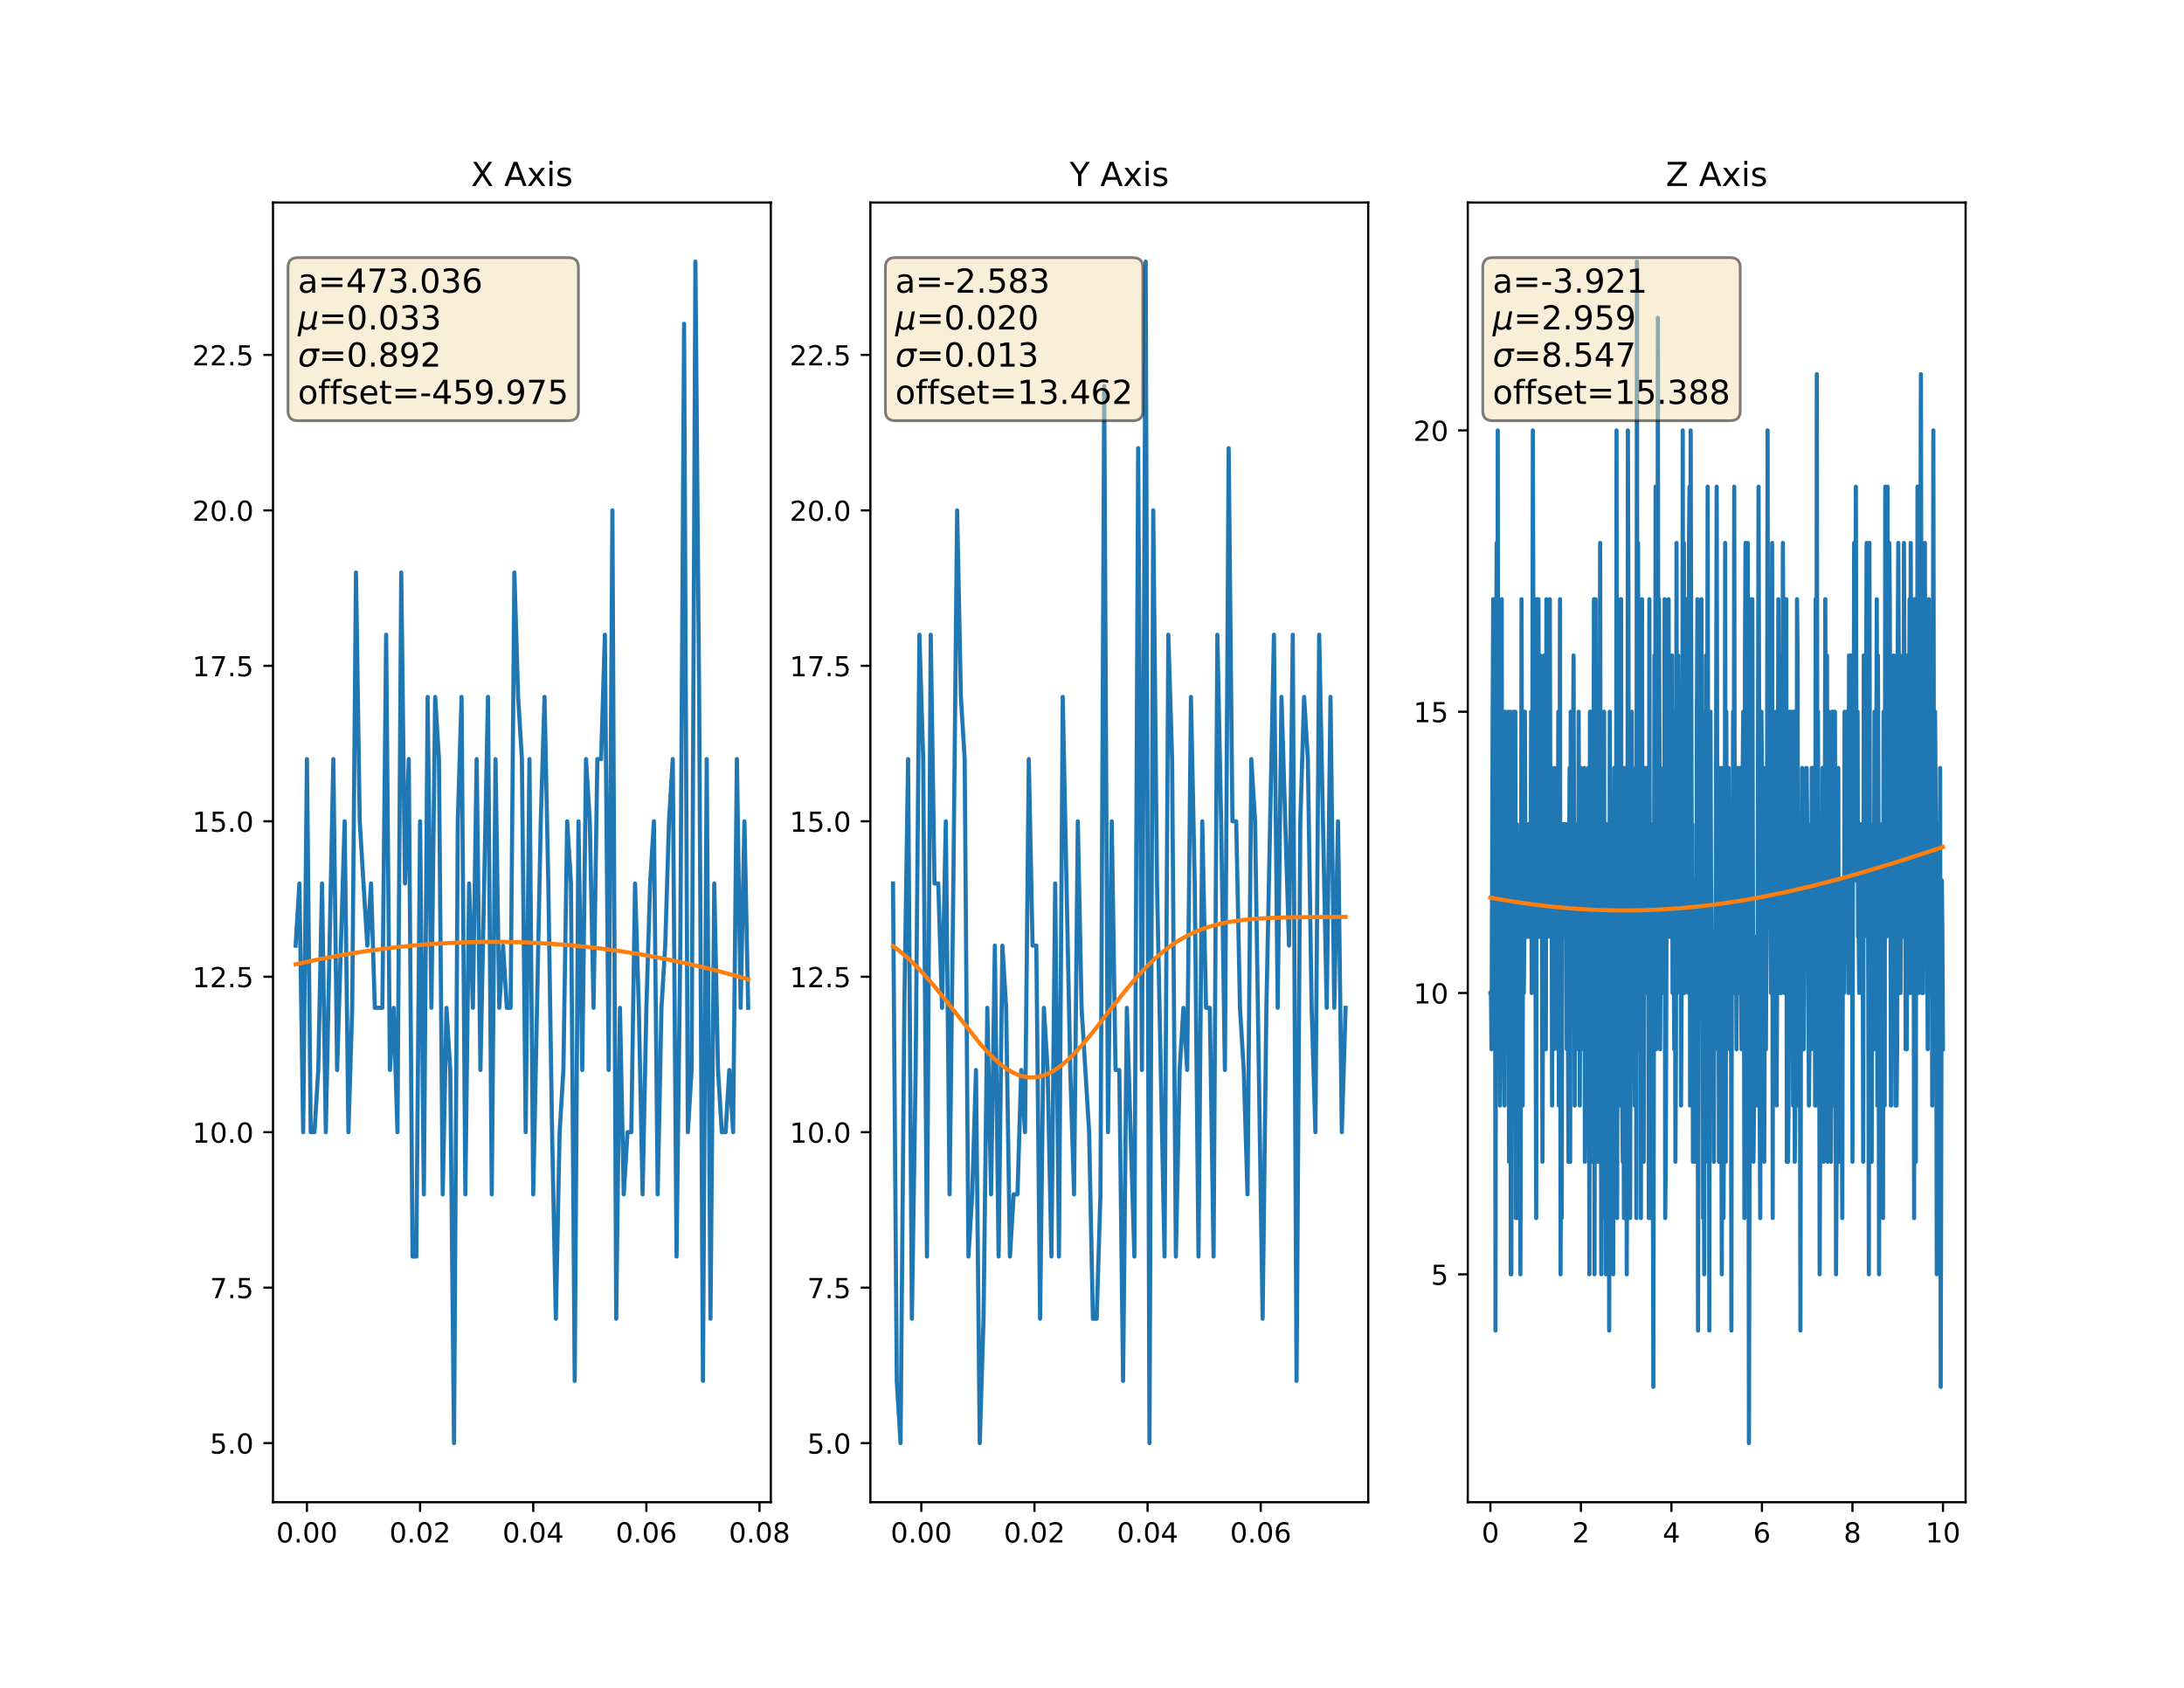 <?xml version="1.0" encoding="utf-8" standalone="no"?>
<!DOCTYPE svg PUBLIC "-//W3C//DTD SVG 1.1//EN"
  "http://www.w3.org/Graphics/SVG/1.1/DTD/svg11.dtd">
<!-- Created with matplotlib (http://matplotlib.org/) -->
<svg height="612pt" version="1.1" viewBox="0 0 792 612" width="792pt" xmlns="http://www.w3.org/2000/svg" xmlns:xlink="http://www.w3.org/1999/xlink">
 <defs>
  <style type="text/css">
*{stroke-linecap:butt;stroke-linejoin:round;}
  </style>
 </defs>
 <g id="figure_1">
  <g id="patch_1">
   <path d="M 0 612 
L 792 612 
L 792 0 
L 0 0 
z
" style="fill:#ffffff;"/>
  </g>
  <g id="axes_1">
   <g id="patch_2">
    <path d="M 99 544.68 
L 279.529 544.68 
L 279.529 73.44 
L 99 73.44 
z
" style="fill:#ffffff;"/>
   </g>
   <g id="matplotlib.axis_1">
    <g id="xtick_1">
     <g id="line2d_1">
      <defs>
       <path d="M 0 0 
L 0 3.5 
" id="m8906604d70" style="stroke:#000000;stroke-width:0.8;"/>
      </defs>
      <g>
       <use style="stroke:#000000;stroke-width:0.8;" x="111.309" xlink:href="#m8906604d70" y="544.68"/>
      </g>
     </g>
     <g id="text_1">
      <!-- 0.00 -->
      <defs>
       <path d="M 31.781 66.406 
Q 24.172 66.406 20.328 58.906 
Q 16.5 51.422 16.5 36.375 
Q 16.5 21.391 20.328 13.891 
Q 24.172 6.391 31.781 6.391 
Q 39.453 6.391 43.281 13.891 
Q 47.125 21.391 47.125 36.375 
Q 47.125 51.422 43.281 58.906 
Q 39.453 66.406 31.781 66.406 
z
M 31.781 74.219 
Q 44.047 74.219 50.516 64.516 
Q 56.984 54.828 56.984 36.375 
Q 56.984 17.969 50.516 8.266 
Q 44.047 -1.422 31.781 -1.422 
Q 19.531 -1.422 13.062 8.266 
Q 6.594 17.969 6.594 36.375 
Q 6.594 54.828 13.062 64.516 
Q 19.531 74.219 31.781 74.219 
z
" id="DejaVuSans-30"/>
       <path d="M 10.688 12.406 
L 21 12.406 
L 21 0 
L 10.688 0 
z
" id="DejaVuSans-2e"/>
      </defs>
      <g transform="translate(100.176 559.278)scale(0.1 -0.1)">
       <use xlink:href="#DejaVuSans-30"/>
       <use x="63.623" xlink:href="#DejaVuSans-2e"/>
       <use x="95.41" xlink:href="#DejaVuSans-30"/>
       <use x="159.033" xlink:href="#DejaVuSans-30"/>
      </g>
     </g>
    </g>
    <g id="xtick_2">
     <g id="line2d_2">
      <g>
       <use style="stroke:#000000;stroke-width:0.8;" x="152.338" xlink:href="#m8906604d70" y="544.68"/>
      </g>
     </g>
     <g id="text_2">
      <!-- 0.02 -->
      <defs>
       <path d="M 19.188 8.297 
L 53.609 8.297 
L 53.609 0 
L 7.328 0 
L 7.328 8.297 
Q 12.938 14.109 22.625 23.891 
Q 32.328 33.688 34.812 36.531 
Q 39.547 41.844 41.422 45.531 
Q 43.312 49.219 43.312 52.781 
Q 43.312 58.594 39.234 62.25 
Q 35.156 65.922 28.609 65.922 
Q 23.969 65.922 18.812 64.312 
Q 13.672 62.703 7.812 59.422 
L 7.812 69.391 
Q 13.766 71.781 18.938 73 
Q 24.125 74.219 28.422 74.219 
Q 39.75 74.219 46.484 68.547 
Q 53.219 62.891 53.219 53.422 
Q 53.219 48.922 51.531 44.891 
Q 49.859 40.875 45.406 35.406 
Q 44.188 33.984 37.641 27.219 
Q 31.109 20.453 19.188 8.297 
z
" id="DejaVuSans-32"/>
      </defs>
      <g transform="translate(141.205 559.278)scale(0.1 -0.1)">
       <use xlink:href="#DejaVuSans-30"/>
       <use x="63.623" xlink:href="#DejaVuSans-2e"/>
       <use x="95.41" xlink:href="#DejaVuSans-30"/>
       <use x="159.033" xlink:href="#DejaVuSans-32"/>
      </g>
     </g>
    </g>
    <g id="xtick_3">
     <g id="line2d_3">
      <g>
       <use style="stroke:#000000;stroke-width:0.8;" x="193.368" xlink:href="#m8906604d70" y="544.68"/>
      </g>
     </g>
     <g id="text_3">
      <!-- 0.04 -->
      <defs>
       <path d="M 37.797 64.312 
L 12.891 25.391 
L 37.797 25.391 
z
M 35.203 72.906 
L 47.609 72.906 
L 47.609 25.391 
L 58.016 25.391 
L 58.016 17.188 
L 47.609 17.188 
L 47.609 0 
L 37.797 0 
L 37.797 17.188 
L 4.891 17.188 
L 4.891 26.703 
z
" id="DejaVuSans-34"/>
      </defs>
      <g transform="translate(182.235 559.278)scale(0.1 -0.1)">
       <use xlink:href="#DejaVuSans-30"/>
       <use x="63.623" xlink:href="#DejaVuSans-2e"/>
       <use x="95.41" xlink:href="#DejaVuSans-30"/>
       <use x="159.033" xlink:href="#DejaVuSans-34"/>
      </g>
     </g>
    </g>
    <g id="xtick_4">
     <g id="line2d_4">
      <g>
       <use style="stroke:#000000;stroke-width:0.8;" x="234.397" xlink:href="#m8906604d70" y="544.68"/>
      </g>
     </g>
     <g id="text_4">
      <!-- 0.06 -->
      <defs>
       <path d="M 33.016 40.375 
Q 26.375 40.375 22.484 35.828 
Q 18.609 31.297 18.609 23.391 
Q 18.609 15.531 22.484 10.953 
Q 26.375 6.391 33.016 6.391 
Q 39.656 6.391 43.531 10.953 
Q 47.406 15.531 47.406 23.391 
Q 47.406 31.297 43.531 35.828 
Q 39.656 40.375 33.016 40.375 
z
M 52.594 71.297 
L 52.594 62.312 
Q 48.875 64.062 45.094 64.984 
Q 41.312 65.922 37.594 65.922 
Q 27.828 65.922 22.672 59.328 
Q 17.531 52.734 16.797 39.406 
Q 19.672 43.656 24.016 45.922 
Q 28.375 48.188 33.594 48.188 
Q 44.578 48.188 50.953 41.516 
Q 57.328 34.859 57.328 23.391 
Q 57.328 12.156 50.688 5.359 
Q 44.047 -1.422 33.016 -1.422 
Q 20.359 -1.422 13.672 8.266 
Q 6.984 17.969 6.984 36.375 
Q 6.984 53.656 15.188 63.938 
Q 23.391 74.219 37.203 74.219 
Q 40.922 74.219 44.703 73.484 
Q 48.484 72.75 52.594 71.297 
z
" id="DejaVuSans-36"/>
      </defs>
      <g transform="translate(223.264 559.278)scale(0.1 -0.1)">
       <use xlink:href="#DejaVuSans-30"/>
       <use x="63.623" xlink:href="#DejaVuSans-2e"/>
       <use x="95.41" xlink:href="#DejaVuSans-30"/>
       <use x="159.033" xlink:href="#DejaVuSans-36"/>
      </g>
     </g>
    </g>
    <g id="xtick_5">
     <g id="line2d_5">
      <g>
       <use style="stroke:#000000;stroke-width:0.8;" x="275.426" xlink:href="#m8906604d70" y="544.68"/>
      </g>
     </g>
     <g id="text_5">
      <!-- 0.08 -->
      <defs>
       <path d="M 31.781 34.625 
Q 24.75 34.625 20.719 30.859 
Q 16.703 27.094 16.703 20.516 
Q 16.703 13.922 20.719 10.156 
Q 24.75 6.391 31.781 6.391 
Q 38.812 6.391 42.859 10.172 
Q 46.922 13.969 46.922 20.516 
Q 46.922 27.094 42.891 30.859 
Q 38.875 34.625 31.781 34.625 
z
M 21.922 38.812 
Q 15.578 40.375 12.031 44.719 
Q 8.5 49.078 8.5 55.328 
Q 8.5 64.062 14.719 69.141 
Q 20.953 74.219 31.781 74.219 
Q 42.672 74.219 48.875 69.141 
Q 55.078 64.062 55.078 55.328 
Q 55.078 49.078 51.531 44.719 
Q 48 40.375 41.703 38.812 
Q 48.828 37.156 52.797 32.312 
Q 56.781 27.484 56.781 20.516 
Q 56.781 9.906 50.312 4.234 
Q 43.844 -1.422 31.781 -1.422 
Q 19.734 -1.422 13.25 4.234 
Q 6.781 9.906 6.781 20.516 
Q 6.781 27.484 10.781 32.312 
Q 14.797 37.156 21.922 38.812 
z
M 18.312 54.391 
Q 18.312 48.734 21.844 45.562 
Q 25.391 42.391 31.781 42.391 
Q 38.141 42.391 41.719 45.562 
Q 45.312 48.734 45.312 54.391 
Q 45.312 60.062 41.719 63.234 
Q 38.141 66.406 31.781 66.406 
Q 25.391 66.406 21.844 63.234 
Q 18.312 60.062 18.312 54.391 
z
" id="DejaVuSans-38"/>
      </defs>
      <g transform="translate(264.294 559.278)scale(0.1 -0.1)">
       <use xlink:href="#DejaVuSans-30"/>
       <use x="63.623" xlink:href="#DejaVuSans-2e"/>
       <use x="95.41" xlink:href="#DejaVuSans-30"/>
       <use x="159.033" xlink:href="#DejaVuSans-38"/>
      </g>
     </g>
    </g>
   </g>
   <g id="matplotlib.axis_2">
    <g id="ytick_1">
     <g id="line2d_6">
      <defs>
       <path d="M 0 0 
L -3.5 0 
" id="mdeee5873c6" style="stroke:#000000;stroke-width:0.8;"/>
      </defs>
      <g>
       <use style="stroke:#000000;stroke-width:0.8;" x="99" xlink:href="#mdeee5873c6" y="523.26"/>
      </g>
     </g>
     <g id="text_6">
      <!-- 5.0 -->
      <defs>
       <path d="M 10.797 72.906 
L 49.516 72.906 
L 49.516 64.594 
L 19.828 64.594 
L 19.828 46.734 
Q 21.969 47.469 24.109 47.828 
Q 26.266 48.188 28.422 48.188 
Q 40.625 48.188 47.75 41.5 
Q 54.891 34.812 54.891 23.391 
Q 54.891 11.625 47.562 5.094 
Q 40.234 -1.422 26.906 -1.422 
Q 22.312 -1.422 17.547 -0.641 
Q 12.797 0.141 7.719 1.703 
L 7.719 11.625 
Q 12.109 9.234 16.797 8.062 
Q 21.484 6.891 26.703 6.891 
Q 35.156 6.891 40.078 11.328 
Q 45.016 15.766 45.016 23.391 
Q 45.016 31 40.078 35.438 
Q 35.156 39.891 26.703 39.891 
Q 22.75 39.891 18.812 39.016 
Q 14.891 38.141 10.797 36.281 
z
" id="DejaVuSans-35"/>
      </defs>
      <g transform="translate(76.097 527.059)scale(0.1 -0.1)">
       <use xlink:href="#DejaVuSans-35"/>
       <use x="63.623" xlink:href="#DejaVuSans-2e"/>
       <use x="95.41" xlink:href="#DejaVuSans-30"/>
      </g>
     </g>
    </g>
    <g id="ytick_2">
     <g id="line2d_7">
      <g>
       <use style="stroke:#000000;stroke-width:0.8;" x="99" xlink:href="#mdeee5873c6" y="466.892"/>
      </g>
     </g>
     <g id="text_7">
      <!-- 7.5 -->
      <defs>
       <path d="M 8.203 72.906 
L 55.078 72.906 
L 55.078 68.703 
L 28.609 0 
L 18.312 0 
L 43.219 64.594 
L 8.203 64.594 
z
" id="DejaVuSans-37"/>
      </defs>
      <g transform="translate(76.097 470.691)scale(0.1 -0.1)">
       <use xlink:href="#DejaVuSans-37"/>
       <use x="63.623" xlink:href="#DejaVuSans-2e"/>
       <use x="95.41" xlink:href="#DejaVuSans-35"/>
      </g>
     </g>
    </g>
    <g id="ytick_3">
     <g id="line2d_8">
      <g>
       <use style="stroke:#000000;stroke-width:0.8;" x="99" xlink:href="#mdeee5873c6" y="410.523"/>
      </g>
     </g>
     <g id="text_8">
      <!-- 10.0 -->
      <defs>
       <path d="M 12.406 8.297 
L 28.516 8.297 
L 28.516 63.922 
L 10.984 60.406 
L 10.984 69.391 
L 28.422 72.906 
L 38.281 72.906 
L 38.281 8.297 
L 54.391 8.297 
L 54.391 0 
L 12.406 0 
z
" id="DejaVuSans-31"/>
      </defs>
      <g transform="translate(69.734 414.322)scale(0.1 -0.1)">
       <use xlink:href="#DejaVuSans-31"/>
       <use x="63.623" xlink:href="#DejaVuSans-30"/>
       <use x="127.246" xlink:href="#DejaVuSans-2e"/>
       <use x="159.033" xlink:href="#DejaVuSans-30"/>
      </g>
     </g>
    </g>
    <g id="ytick_4">
     <g id="line2d_9">
      <g>
       <use style="stroke:#000000;stroke-width:0.8;" x="99" xlink:href="#mdeee5873c6" y="354.155"/>
      </g>
     </g>
     <g id="text_9">
      <!-- 12.5 -->
      <g transform="translate(69.734 357.954)scale(0.1 -0.1)">
       <use xlink:href="#DejaVuSans-31"/>
       <use x="63.623" xlink:href="#DejaVuSans-32"/>
       <use x="127.246" xlink:href="#DejaVuSans-2e"/>
       <use x="159.033" xlink:href="#DejaVuSans-35"/>
      </g>
     </g>
    </g>
    <g id="ytick_5">
     <g id="line2d_10">
      <g>
       <use style="stroke:#000000;stroke-width:0.8;" x="99" xlink:href="#mdeee5873c6" y="297.786"/>
      </g>
     </g>
     <g id="text_10">
      <!-- 15.0 -->
      <g transform="translate(69.734 301.586)scale(0.1 -0.1)">
       <use xlink:href="#DejaVuSans-31"/>
       <use x="63.623" xlink:href="#DejaVuSans-35"/>
       <use x="127.246" xlink:href="#DejaVuSans-2e"/>
       <use x="159.033" xlink:href="#DejaVuSans-30"/>
      </g>
     </g>
    </g>
    <g id="ytick_6">
     <g id="line2d_11">
      <g>
       <use style="stroke:#000000;stroke-width:0.8;" x="99" xlink:href="#mdeee5873c6" y="241.418"/>
      </g>
     </g>
     <g id="text_11">
      <!-- 17.5 -->
      <g transform="translate(69.734 245.217)scale(0.1 -0.1)">
       <use xlink:href="#DejaVuSans-31"/>
       <use x="63.623" xlink:href="#DejaVuSans-37"/>
       <use x="127.246" xlink:href="#DejaVuSans-2e"/>
       <use x="159.033" xlink:href="#DejaVuSans-35"/>
      </g>
     </g>
    </g>
    <g id="ytick_7">
     <g id="line2d_12">
      <g>
       <use style="stroke:#000000;stroke-width:0.8;" x="99" xlink:href="#mdeee5873c6" y="185.049"/>
      </g>
     </g>
     <g id="text_12">
      <!-- 20.0 -->
      <g transform="translate(69.734 188.849)scale(0.1 -0.1)">
       <use xlink:href="#DejaVuSans-32"/>
       <use x="63.623" xlink:href="#DejaVuSans-30"/>
       <use x="127.246" xlink:href="#DejaVuSans-2e"/>
       <use x="159.033" xlink:href="#DejaVuSans-30"/>
      </g>
     </g>
    </g>
    <g id="ytick_8">
     <g id="line2d_13">
      <g>
       <use style="stroke:#000000;stroke-width:0.8;" x="99" xlink:href="#mdeee5873c6" y="128.681"/>
      </g>
     </g>
     <g id="text_13">
      <!-- 22.5 -->
      <g transform="translate(69.734 132.48)scale(0.1 -0.1)">
       <use xlink:href="#DejaVuSans-32"/>
       <use x="63.623" xlink:href="#DejaVuSans-32"/>
       <use x="127.246" xlink:href="#DejaVuSans-2e"/>
       <use x="159.033" xlink:href="#DejaVuSans-35"/>
      </g>
     </g>
    </g>
   </g>
   <g id="line2d_14">
    <path clip-path="url(#p316840a2bd)" d="M 107.206 342.881 
L 108.574 320.334 
L 109.941 410.523 
L 111.309 275.239 
L 112.676 410.523 
L 114.044 410.523 
L 115.412 387.976 
L 116.779 320.334 
L 118.147 410.523 
L 119.515 342.881 
L 120.882 275.239 
L 122.25 387.976 
L 123.618 342.881 
L 124.985 297.786 
L 126.353 410.523 
L 127.721 365.428 
L 129.088 207.597 
L 130.456 297.786 
L 131.824 320.334 
L 133.191 342.881 
L 134.559 320.334 
L 135.926 365.428 
L 137.294 365.428 
L 138.662 365.428 
L 140.029 230.144 
L 141.397 387.976 
L 142.765 365.428 
L 144.132 410.523 
L 145.5 207.597 
L 146.868 320.334 
L 148.235 275.239 
L 149.603 455.618 
L 150.971 455.618 
L 152.338 297.786 
L 153.706 433.071 
L 155.074 252.692 
L 156.441 365.428 
L 157.809 252.692 
L 159.176 275.239 
L 160.544 433.071 
L 161.912 365.428 
L 163.279 387.976 
L 164.647 523.26 
L 166.015 297.786 
L 167.382 252.692 
L 168.75 433.071 
L 170.118 320.334 
L 171.485 365.428 
L 172.853 275.239 
L 174.221 387.976 
L 175.588 320.334 
L 176.956 252.692 
L 178.324 433.071 
L 179.691 275.239 
L 181.059 365.428 
L 182.426 342.881 
L 183.794 365.428 
L 185.162 365.428 
L 186.529 207.597 
L 187.897 252.692 
L 189.265 275.239 
L 190.632 410.523 
L 192 275.239 
L 193.368 433.071 
L 194.735 365.428 
L 196.103 297.786 
L 197.471 252.692 
L 198.838 320.334 
L 200.206 410.523 
L 201.574 478.165 
L 202.941 410.523 
L 204.309 387.976 
L 205.676 297.786 
L 207.044 320.334 
L 208.412 500.713 
L 209.779 297.786 
L 211.147 387.976 
L 212.515 275.239 
L 213.882 297.786 
L 215.25 365.428 
L 216.618 275.239 
L 217.985 275.239 
L 219.353 230.144 
L 220.721 387.976 
L 222.088 185.049 
L 223.456 478.165 
L 224.824 365.428 
L 226.191 433.071 
L 227.559 410.523 
L 228.926 410.523 
L 230.294 320.334 
L 231.662 365.428 
L 233.029 433.071 
L 234.397 365.428 
L 235.765 320.334 
L 237.132 297.786 
L 238.5 433.071 
L 239.868 365.428 
L 241.235 342.881 
L 242.603 297.786 
L 243.971 275.239 
L 245.338 455.618 
L 246.706 342.881 
L 248.074 117.407 
L 249.441 410.523 
L 250.809 387.976 
L 252.176 94.86 
L 253.544 252.692 
L 254.912 500.713 
L 256.279 275.239 
L 257.647 478.165 
L 259.015 320.334 
L 260.382 387.976 
L 261.75 410.523 
L 263.118 410.523 
L 264.485 387.976 
L 265.853 410.523 
L 267.221 275.239 
L 268.588 365.428 
L 269.956 297.786 
L 271.324 365.428 
" style="fill:none;stroke:#1f77b4;stroke-linecap:square;stroke-width:1.5;"/>
   </g>
   <g id="line2d_15">
    <path clip-path="url(#p316840a2bd)" d="M 107.206 349.659 
L 115.749 347.827 
L 124.127 346.256 
L 132.505 344.908 
L 140.884 343.784 
L 149.262 342.883 
L 157.64 342.206 
L 166.019 341.752 
L 174.397 341.522 
L 182.776 341.516 
L 191.154 341.733 
L 199.532 342.174 
L 207.911 342.839 
L 216.289 343.727 
L 224.667 344.839 
L 233.046 346.174 
L 241.424 347.733 
L 249.803 349.514 
L 258.345 351.561 
L 266.888 353.84 
L 271.324 355.114 
L 271.324 355.114 
" style="fill:none;stroke:#ff7f0e;stroke-linecap:square;stroke-width:1.5;"/>
   </g>
   <g id="patch_3">
    <path d="M 99 544.68 
L 99 73.44 
" style="fill:none;stroke:#000000;stroke-linecap:square;stroke-linejoin:miter;stroke-width:0.8;"/>
   </g>
   <g id="patch_4">
    <path d="M 279.529 544.68 
L 279.529 73.44 
" style="fill:none;stroke:#000000;stroke-linecap:square;stroke-linejoin:miter;stroke-width:0.8;"/>
   </g>
   <g id="patch_5">
    <path d="M 99 544.68 
L 279.529 544.68 
" style="fill:none;stroke:#000000;stroke-linecap:square;stroke-linejoin:miter;stroke-width:0.8;"/>
   </g>
   <g id="patch_6">
    <path d="M 99 73.44 
L 279.529 73.44 
" style="fill:none;stroke:#000000;stroke-linecap:square;stroke-linejoin:miter;stroke-width:0.8;"/>
   </g>
   <g id="text_14">
    <g id="patch_7">
     <path d="M 108.026 152.552 
L 206.166 152.552 
Q 209.766 152.552 209.766 148.952 
L 209.766 97.002 
Q 209.766 93.402 206.166 93.402 
L 108.026 93.402 
Q 104.426 93.402 104.426 97.002 
L 104.426 148.952 
Q 104.426 152.552 108.026 152.552 
z
" style="fill:#f5deb3;opacity:0.5;stroke:#000000;stroke-linejoin:miter;"/>
    </g>
    <!-- a=473.036 -->
    <defs>
     <path d="M 34.281 27.484 
Q 23.391 27.484 19.188 25 
Q 14.984 22.516 14.984 16.5 
Q 14.984 11.719 18.141 8.906 
Q 21.297 6.109 26.703 6.109 
Q 34.188 6.109 38.703 11.406 
Q 43.219 16.703 43.219 25.484 
L 43.219 27.484 
z
M 52.203 31.203 
L 52.203 0 
L 43.219 0 
L 43.219 8.297 
Q 40.141 3.328 35.547 0.953 
Q 30.953 -1.422 24.312 -1.422 
Q 15.922 -1.422 10.953 3.297 
Q 6 8.016 6 15.922 
Q 6 25.141 12.172 29.828 
Q 18.359 34.516 30.609 34.516 
L 43.219 34.516 
L 43.219 35.406 
Q 43.219 41.609 39.141 45 
Q 35.062 48.391 27.688 48.391 
Q 23 48.391 18.547 47.266 
Q 14.109 46.141 10.016 43.891 
L 10.016 52.203 
Q 14.938 54.109 19.578 55.047 
Q 24.219 56 28.609 56 
Q 40.484 56 46.344 49.844 
Q 52.203 43.703 52.203 31.203 
z
" id="DejaVuSans-61"/>
     <path d="M 10.594 45.406 
L 73.188 45.406 
L 73.188 37.203 
L 10.594 37.203 
z
M 10.594 25.484 
L 73.188 25.484 
L 73.188 17.188 
L 10.594 17.188 
z
" id="DejaVuSans-3d"/>
     <path d="M 40.578 39.312 
Q 47.656 37.797 51.625 33 
Q 55.609 28.219 55.609 21.188 
Q 55.609 10.406 48.188 4.484 
Q 40.766 -1.422 27.094 -1.422 
Q 22.516 -1.422 17.656 -0.516 
Q 12.797 0.391 7.625 2.203 
L 7.625 11.719 
Q 11.719 9.328 16.594 8.109 
Q 21.484 6.891 26.812 6.891 
Q 36.078 6.891 40.938 10.547 
Q 45.797 14.203 45.797 21.188 
Q 45.797 27.641 41.281 31.266 
Q 36.766 34.906 28.719 34.906 
L 20.219 34.906 
L 20.219 43.016 
L 29.109 43.016 
Q 36.375 43.016 40.234 45.922 
Q 44.094 48.828 44.094 54.297 
Q 44.094 59.906 40.109 62.906 
Q 36.141 65.922 28.719 65.922 
Q 24.656 65.922 20.016 65.031 
Q 15.375 64.156 9.812 62.312 
L 9.812 71.094 
Q 15.438 72.656 20.344 73.438 
Q 25.25 74.219 29.594 74.219 
Q 40.828 74.219 47.359 69.109 
Q 53.906 64.016 53.906 55.328 
Q 53.906 49.266 50.438 45.094 
Q 46.969 40.922 40.578 39.312 
z
" id="DejaVuSans-33"/>
    </defs>
    <g transform="translate(108.026 106.12)scale(0.12 -0.12)">
     <use xlink:href="#DejaVuSans-61"/>
     <use x="61.279" xlink:href="#DejaVuSans-3d"/>
     <use x="145.068" xlink:href="#DejaVuSans-34"/>
     <use x="208.691" xlink:href="#DejaVuSans-37"/>
     <use x="272.314" xlink:href="#DejaVuSans-33"/>
     <use x="335.938" xlink:href="#DejaVuSans-2e"/>
     <use x="367.725" xlink:href="#DejaVuSans-30"/>
     <use x="431.348" xlink:href="#DejaVuSans-33"/>
     <use x="494.971" xlink:href="#DejaVuSans-36"/>
    </g>
    <!-- $\mu$=0.033 -->
    <defs>
     <path d="M -1.312 -20.797 
L 13.375 54.688 
L 22.406 54.688 
L 15.766 20.656 
Q 15.578 19.625 15.422 18.359 
Q 15.281 17.094 15.281 15.828 
Q 15.281 11.281 18.141 8.828 
Q 21 6.391 26.312 6.391 
Q 33.547 6.391 37.984 10.484 
Q 42.438 14.594 44 22.797 
L 50.203 54.688 
L 59.188 54.688 
L 51.031 12.641 
Q 50.828 11.719 50.75 11.031 
Q 50.688 10.359 50.688 9.812 
Q 50.688 8.297 51.297 7.594 
Q 51.906 6.891 53.219 6.891 
Q 53.719 6.891 54.562 7.125 
Q 55.422 7.375 56.984 8.016 
L 55.609 0.781 
Q 53.469 -0.297 51.516 -0.859 
Q 49.562 -1.422 47.703 -1.422 
Q 44.484 -1.422 42.656 0.625 
Q 40.828 2.688 40.828 6.297 
Q 38.094 2.391 34.297 0.484 
Q 30.516 -1.422 25.391 -1.422 
Q 20.844 -1.422 17.453 0.672 
Q 14.062 2.781 12.984 6.203 
L 7.719 -20.797 
z
" id="DejaVuSans-Oblique-3bc"/>
    </defs>
    <g transform="translate(108.026 119.558)scale(0.12 -0.12)">
     <use transform="translate(0 0.781)" xlink:href="#DejaVuSans-Oblique-3bc"/>
     <use transform="translate(63.623 0.781)" xlink:href="#DejaVuSans-3d"/>
     <use transform="translate(147.412 0.781)" xlink:href="#DejaVuSans-30"/>
     <use transform="translate(211.035 0.781)" xlink:href="#DejaVuSans-2e"/>
     <use transform="translate(242.822 0.781)" xlink:href="#DejaVuSans-30"/>
     <use transform="translate(306.445 0.781)" xlink:href="#DejaVuSans-33"/>
     <use transform="translate(370.068 0.781)" xlink:href="#DejaVuSans-33"/>
    </g>
    <!-- $\sigma$=0.892 -->
    <defs>
     <path d="M 34.672 47.562 
Q 27.25 47.562 22.219 42.188 
Q 16.891 36.578 15.141 27.297 
Q 13.188 17.484 16.312 11.812 
Q 19.391 6.203 26.656 6.203 
Q 33.844 6.203 39.109 11.859 
Q 44.438 17.531 46.344 27.297 
Q 48.047 36.234 45.016 42.188 
Q 42.188 47.562 34.672 47.562 
z
M 36.078 54.734 
L 65.922 54.688 
L 64.156 45.703 
L 54.109 45.703 
Q 57.906 38.094 55.859 27.297 
Q 53.219 13.875 45.062 6.25 
Q 36.859 -1.422 25.141 -1.422 
Q 13.375 -1.422 8.203 6.25 
Q 3.031 13.875 5.672 27.297 
Q 8.25 40.766 16.406 48.391 
Q 23.188 54.734 36.078 54.734 
z
" id="DejaVuSans-Oblique-3c3"/>
     <path d="M 10.984 1.516 
L 10.984 10.5 
Q 14.703 8.734 18.5 7.812 
Q 22.312 6.891 25.984 6.891 
Q 35.75 6.891 40.891 13.453 
Q 46.047 20.016 46.781 33.406 
Q 43.953 29.203 39.594 26.953 
Q 35.25 24.703 29.984 24.703 
Q 19.047 24.703 12.672 31.312 
Q 6.297 37.938 6.297 49.422 
Q 6.297 60.641 12.938 67.422 
Q 19.578 74.219 30.609 74.219 
Q 43.266 74.219 49.922 64.516 
Q 56.594 54.828 56.594 36.375 
Q 56.594 19.141 48.406 8.859 
Q 40.234 -1.422 26.422 -1.422 
Q 22.703 -1.422 18.891 -0.688 
Q 15.094 0.047 10.984 1.516 
z
M 30.609 32.422 
Q 37.25 32.422 41.125 36.953 
Q 45.016 41.5 45.016 49.422 
Q 45.016 57.281 41.125 61.844 
Q 37.25 66.406 30.609 66.406 
Q 23.969 66.406 20.094 61.844 
Q 16.219 57.281 16.219 49.422 
Q 16.219 41.5 20.094 36.953 
Q 23.969 32.422 30.609 32.422 
z
" id="DejaVuSans-39"/>
    </defs>
    <g transform="translate(108.026 133.019)scale(0.12 -0.12)">
     <use transform="translate(0 0.781)" xlink:href="#DejaVuSans-Oblique-3c3"/>
     <use transform="translate(63.379 0.781)" xlink:href="#DejaVuSans-3d"/>
     <use transform="translate(147.168 0.781)" xlink:href="#DejaVuSans-30"/>
     <use transform="translate(210.791 0.781)" xlink:href="#DejaVuSans-2e"/>
     <use transform="translate(242.547 0.781)" xlink:href="#DejaVuSans-38"/>
     <use transform="translate(306.17 0.781)" xlink:href="#DejaVuSans-39"/>
     <use transform="translate(369.777 0.781)" xlink:href="#DejaVuSans-32"/>
    </g>
    <!-- offset=-459.975 -->
    <defs>
     <path d="M 30.609 48.391 
Q 23.391 48.391 19.188 42.75 
Q 14.984 37.109 14.984 27.297 
Q 14.984 17.484 19.156 11.844 
Q 23.344 6.203 30.609 6.203 
Q 37.797 6.203 41.984 11.859 
Q 46.188 17.531 46.188 27.297 
Q 46.188 37.016 41.984 42.703 
Q 37.797 48.391 30.609 48.391 
z
M 30.609 56 
Q 42.328 56 49.016 48.375 
Q 55.719 40.766 55.719 27.297 
Q 55.719 13.875 49.016 6.219 
Q 42.328 -1.422 30.609 -1.422 
Q 18.844 -1.422 12.172 6.219 
Q 5.516 13.875 5.516 27.297 
Q 5.516 40.766 12.172 48.375 
Q 18.844 56 30.609 56 
z
" id="DejaVuSans-6f"/>
     <path d="M 37.109 75.984 
L 37.109 68.5 
L 28.516 68.5 
Q 23.688 68.5 21.797 66.547 
Q 19.922 64.594 19.922 59.516 
L 19.922 54.688 
L 34.719 54.688 
L 34.719 47.703 
L 19.922 47.703 
L 19.922 0 
L 10.891 0 
L 10.891 47.703 
L 2.297 47.703 
L 2.297 54.688 
L 10.891 54.688 
L 10.891 58.5 
Q 10.891 67.625 15.141 71.797 
Q 19.391 75.984 28.609 75.984 
z
" id="DejaVuSans-66"/>
     <path d="M 44.281 53.078 
L 44.281 44.578 
Q 40.484 46.531 36.375 47.5 
Q 32.281 48.484 27.875 48.484 
Q 21.188 48.484 17.844 46.438 
Q 14.5 44.391 14.5 40.281 
Q 14.5 37.156 16.891 35.375 
Q 19.281 33.594 26.516 31.984 
L 29.594 31.297 
Q 39.156 29.25 43.188 25.516 
Q 47.219 21.781 47.219 15.094 
Q 47.219 7.469 41.188 3.016 
Q 35.156 -1.422 24.609 -1.422 
Q 20.219 -1.422 15.453 -0.562 
Q 10.688 0.297 5.422 2 
L 5.422 11.281 
Q 10.406 8.688 15.234 7.391 
Q 20.062 6.109 24.812 6.109 
Q 31.156 6.109 34.562 8.281 
Q 37.984 10.453 37.984 14.406 
Q 37.984 18.062 35.516 20.016 
Q 33.062 21.969 24.703 23.781 
L 21.578 24.516 
Q 13.234 26.266 9.516 29.906 
Q 5.812 33.547 5.812 39.891 
Q 5.812 47.609 11.281 51.797 
Q 16.75 56 26.812 56 
Q 31.781 56 36.172 55.266 
Q 40.578 54.547 44.281 53.078 
z
" id="DejaVuSans-73"/>
     <path d="M 56.203 29.594 
L 56.203 25.203 
L 14.891 25.203 
Q 15.484 15.922 20.484 11.062 
Q 25.484 6.203 34.422 6.203 
Q 39.594 6.203 44.453 7.469 
Q 49.312 8.734 54.109 11.281 
L 54.109 2.781 
Q 49.266 0.734 44.188 -0.344 
Q 39.109 -1.422 33.891 -1.422 
Q 20.797 -1.422 13.156 6.188 
Q 5.516 13.812 5.516 26.812 
Q 5.516 40.234 12.766 48.109 
Q 20.016 56 32.328 56 
Q 43.359 56 49.781 48.891 
Q 56.203 41.797 56.203 29.594 
z
M 47.219 32.234 
Q 47.125 39.594 43.094 43.984 
Q 39.062 48.391 32.422 48.391 
Q 24.906 48.391 20.391 44.141 
Q 15.875 39.891 15.188 32.172 
z
" id="DejaVuSans-65"/>
     <path d="M 18.312 70.219 
L 18.312 54.688 
L 36.812 54.688 
L 36.812 47.703 
L 18.312 47.703 
L 18.312 18.016 
Q 18.312 11.328 20.141 9.422 
Q 21.969 7.516 27.594 7.516 
L 36.812 7.516 
L 36.812 0 
L 27.594 0 
Q 17.188 0 13.234 3.875 
Q 9.281 7.766 9.281 18.016 
L 9.281 47.703 
L 2.688 47.703 
L 2.688 54.688 
L 9.281 54.688 
L 9.281 70.219 
z
" id="DejaVuSans-74"/>
     <path d="M 4.891 31.391 
L 31.203 31.391 
L 31.203 23.391 
L 4.891 23.391 
z
" id="DejaVuSans-2d"/>
    </defs>
    <g transform="translate(108.026 146.457)scale(0.12 -0.12)">
     <use xlink:href="#DejaVuSans-6f"/>
     <use x="61.182" xlink:href="#DejaVuSans-66"/>
     <use x="96.387" xlink:href="#DejaVuSans-66"/>
     <use x="131.592" xlink:href="#DejaVuSans-73"/>
     <use x="183.691" xlink:href="#DejaVuSans-65"/>
     <use x="245.215" xlink:href="#DejaVuSans-74"/>
     <use x="284.424" xlink:href="#DejaVuSans-3d"/>
     <use x="368.213" xlink:href="#DejaVuSans-2d"/>
     <use x="404.297" xlink:href="#DejaVuSans-34"/>
     <use x="467.92" xlink:href="#DejaVuSans-35"/>
     <use x="531.543" xlink:href="#DejaVuSans-39"/>
     <use x="595.166" xlink:href="#DejaVuSans-2e"/>
     <use x="626.953" xlink:href="#DejaVuSans-39"/>
     <use x="690.576" xlink:href="#DejaVuSans-37"/>
     <use x="754.199" xlink:href="#DejaVuSans-35"/>
    </g>
   </g>
   <g id="text_15">
    <!-- X Axis -->
    <defs>
     <path d="M 6.297 72.906 
L 16.891 72.906 
L 35.016 45.797 
L 53.219 72.906 
L 63.812 72.906 
L 40.375 37.891 
L 65.375 0 
L 54.781 0 
L 34.281 31 
L 13.625 0 
L 2.984 0 
L 29 38.922 
z
" id="DejaVuSans-58"/>
     <path id="DejaVuSans-20"/>
     <path d="M 34.188 63.188 
L 20.797 26.906 
L 47.609 26.906 
z
M 28.609 72.906 
L 39.797 72.906 
L 67.578 0 
L 57.328 0 
L 50.688 18.703 
L 17.828 18.703 
L 11.188 0 
L 0.781 0 
z
" id="DejaVuSans-41"/>
     <path d="M 54.891 54.688 
L 35.109 28.078 
L 55.906 0 
L 45.312 0 
L 29.391 21.484 
L 13.484 0 
L 2.875 0 
L 24.125 28.609 
L 4.688 54.688 
L 15.281 54.688 
L 29.781 35.203 
L 44.281 54.688 
z
" id="DejaVuSans-78"/>
     <path d="M 9.422 54.688 
L 18.406 54.688 
L 18.406 0 
L 9.422 0 
z
M 9.422 75.984 
L 18.406 75.984 
L 18.406 64.594 
L 9.422 64.594 
z
" id="DejaVuSans-69"/>
    </defs>
    <g transform="translate(170.8 67.44)scale(0.12 -0.12)">
     <use xlink:href="#DejaVuSans-58"/>
     <use x="68.506" xlink:href="#DejaVuSans-20"/>
     <use x="100.293" xlink:href="#DejaVuSans-41"/>
     <use x="168.701" xlink:href="#DejaVuSans-78"/>
     <use x="227.881" xlink:href="#DejaVuSans-69"/>
     <use x="255.664" xlink:href="#DejaVuSans-73"/>
    </g>
   </g>
  </g>
  <g id="axes_2">
   <g id="patch_8">
    <path d="M 315.635 544.68 
L 496.165 544.68 
L 496.165 73.44 
L 315.635 73.44 
z
" style="fill:#ffffff;"/>
   </g>
   <g id="matplotlib.axis_3">
    <g id="xtick_6">
     <g id="line2d_16">
      <g>
       <use style="stroke:#000000;stroke-width:0.8;" x="334.099" xlink:href="#m8906604d70" y="544.68"/>
      </g>
     </g>
     <g id="text_16">
      <!-- 0.00 -->
      <g transform="translate(322.966 559.278)scale(0.1 -0.1)">
       <use xlink:href="#DejaVuSans-30"/>
       <use x="63.623" xlink:href="#DejaVuSans-2e"/>
       <use x="95.41" xlink:href="#DejaVuSans-30"/>
       <use x="159.033" xlink:href="#DejaVuSans-30"/>
      </g>
     </g>
    </g>
    <g id="xtick_7">
     <g id="line2d_17">
      <g>
       <use style="stroke:#000000;stroke-width:0.8;" x="375.128" xlink:href="#m8906604d70" y="544.68"/>
      </g>
     </g>
     <g id="text_17">
      <!-- 0.02 -->
      <g transform="translate(363.995 559.278)scale(0.1 -0.1)">
       <use xlink:href="#DejaVuSans-30"/>
       <use x="63.623" xlink:href="#DejaVuSans-2e"/>
       <use x="95.41" xlink:href="#DejaVuSans-30"/>
       <use x="159.033" xlink:href="#DejaVuSans-32"/>
      </g>
     </g>
    </g>
    <g id="xtick_8">
     <g id="line2d_18">
      <g>
       <use style="stroke:#000000;stroke-width:0.8;" x="416.157" xlink:href="#m8906604d70" y="544.68"/>
      </g>
     </g>
     <g id="text_18">
      <!-- 0.04 -->
      <g transform="translate(405.025 559.278)scale(0.1 -0.1)">
       <use xlink:href="#DejaVuSans-30"/>
       <use x="63.623" xlink:href="#DejaVuSans-2e"/>
       <use x="95.41" xlink:href="#DejaVuSans-30"/>
       <use x="159.033" xlink:href="#DejaVuSans-34"/>
      </g>
     </g>
    </g>
    <g id="xtick_9">
     <g id="line2d_19">
      <g>
       <use style="stroke:#000000;stroke-width:0.8;" x="457.187" xlink:href="#m8906604d70" y="544.68"/>
      </g>
     </g>
     <g id="text_19">
      <!-- 0.06 -->
      <g transform="translate(446.054 559.278)scale(0.1 -0.1)">
       <use xlink:href="#DejaVuSans-30"/>
       <use x="63.623" xlink:href="#DejaVuSans-2e"/>
       <use x="95.41" xlink:href="#DejaVuSans-30"/>
       <use x="159.033" xlink:href="#DejaVuSans-36"/>
      </g>
     </g>
    </g>
   </g>
   <g id="matplotlib.axis_4">
    <g id="ytick_9">
     <g id="line2d_20">
      <g>
       <use style="stroke:#000000;stroke-width:0.8;" x="315.635" xlink:href="#mdeee5873c6" y="523.26"/>
      </g>
     </g>
     <g id="text_20">
      <!-- 5.0 -->
      <g transform="translate(292.732 527.059)scale(0.1 -0.1)">
       <use xlink:href="#DejaVuSans-35"/>
       <use x="63.623" xlink:href="#DejaVuSans-2e"/>
       <use x="95.41" xlink:href="#DejaVuSans-30"/>
      </g>
     </g>
    </g>
    <g id="ytick_10">
     <g id="line2d_21">
      <g>
       <use style="stroke:#000000;stroke-width:0.8;" x="315.635" xlink:href="#mdeee5873c6" y="466.892"/>
      </g>
     </g>
     <g id="text_21">
      <!-- 7.5 -->
      <g transform="translate(292.732 470.691)scale(0.1 -0.1)">
       <use xlink:href="#DejaVuSans-37"/>
       <use x="63.623" xlink:href="#DejaVuSans-2e"/>
       <use x="95.41" xlink:href="#DejaVuSans-35"/>
      </g>
     </g>
    </g>
    <g id="ytick_11">
     <g id="line2d_22">
      <g>
       <use style="stroke:#000000;stroke-width:0.8;" x="315.635" xlink:href="#mdeee5873c6" y="410.523"/>
      </g>
     </g>
     <g id="text_22">
      <!-- 10.0 -->
      <g transform="translate(286.37 414.322)scale(0.1 -0.1)">
       <use xlink:href="#DejaVuSans-31"/>
       <use x="63.623" xlink:href="#DejaVuSans-30"/>
       <use x="127.246" xlink:href="#DejaVuSans-2e"/>
       <use x="159.033" xlink:href="#DejaVuSans-30"/>
      </g>
     </g>
    </g>
    <g id="ytick_12">
     <g id="line2d_23">
      <g>
       <use style="stroke:#000000;stroke-width:0.8;" x="315.635" xlink:href="#mdeee5873c6" y="354.155"/>
      </g>
     </g>
     <g id="text_23">
      <!-- 12.5 -->
      <g transform="translate(286.37 357.954)scale(0.1 -0.1)">
       <use xlink:href="#DejaVuSans-31"/>
       <use x="63.623" xlink:href="#DejaVuSans-32"/>
       <use x="127.246" xlink:href="#DejaVuSans-2e"/>
       <use x="159.033" xlink:href="#DejaVuSans-35"/>
      </g>
     </g>
    </g>
    <g id="ytick_13">
     <g id="line2d_24">
      <g>
       <use style="stroke:#000000;stroke-width:0.8;" x="315.635" xlink:href="#mdeee5873c6" y="297.786"/>
      </g>
     </g>
     <g id="text_24">
      <!-- 15.0 -->
      <g transform="translate(286.37 301.586)scale(0.1 -0.1)">
       <use xlink:href="#DejaVuSans-31"/>
       <use x="63.623" xlink:href="#DejaVuSans-35"/>
       <use x="127.246" xlink:href="#DejaVuSans-2e"/>
       <use x="159.033" xlink:href="#DejaVuSans-30"/>
      </g>
     </g>
    </g>
    <g id="ytick_14">
     <g id="line2d_25">
      <g>
       <use style="stroke:#000000;stroke-width:0.8;" x="315.635" xlink:href="#mdeee5873c6" y="241.418"/>
      </g>
     </g>
     <g id="text_25">
      <!-- 17.5 -->
      <g transform="translate(286.37 245.217)scale(0.1 -0.1)">
       <use xlink:href="#DejaVuSans-31"/>
       <use x="63.623" xlink:href="#DejaVuSans-37"/>
       <use x="127.246" xlink:href="#DejaVuSans-2e"/>
       <use x="159.033" xlink:href="#DejaVuSans-35"/>
      </g>
     </g>
    </g>
    <g id="ytick_15">
     <g id="line2d_26">
      <g>
       <use style="stroke:#000000;stroke-width:0.8;" x="315.635" xlink:href="#mdeee5873c6" y="185.049"/>
      </g>
     </g>
     <g id="text_26">
      <!-- 20.0 -->
      <g transform="translate(286.37 188.849)scale(0.1 -0.1)">
       <use xlink:href="#DejaVuSans-32"/>
       <use x="63.623" xlink:href="#DejaVuSans-30"/>
       <use x="127.246" xlink:href="#DejaVuSans-2e"/>
       <use x="159.033" xlink:href="#DejaVuSans-30"/>
      </g>
     </g>
    </g>
    <g id="ytick_16">
     <g id="line2d_27">
      <g>
       <use style="stroke:#000000;stroke-width:0.8;" x="315.635" xlink:href="#mdeee5873c6" y="128.681"/>
      </g>
     </g>
     <g id="text_27">
      <!-- 22.5 -->
      <g transform="translate(286.37 132.48)scale(0.1 -0.1)">
       <use xlink:href="#DejaVuSans-32"/>
       <use x="63.623" xlink:href="#DejaVuSans-32"/>
       <use x="127.246" xlink:href="#DejaVuSans-2e"/>
       <use x="159.033" xlink:href="#DejaVuSans-35"/>
      </g>
     </g>
    </g>
   </g>
   <g id="line2d_28">
    <path clip-path="url(#pa25d71ad60)" d="M 323.841 320.334 
L 325.209 500.713 
L 326.576 523.26 
L 327.944 365.428 
L 329.312 275.239 
L 330.679 478.165 
L 332.047 387.976 
L 333.415 230.144 
L 334.782 275.239 
L 336.15 455.618 
L 337.518 230.144 
L 338.885 320.334 
L 340.253 320.334 
L 341.621 365.428 
L 342.988 297.786 
L 344.356 433.071 
L 345.724 320.334 
L 347.091 185.049 
L 348.459 252.692 
L 349.826 275.239 
L 351.194 455.618 
L 352.562 433.071 
L 353.929 387.976 
L 355.297 523.26 
L 356.665 478.165 
L 358.032 365.428 
L 359.4 433.071 
L 360.768 342.881 
L 362.135 455.618 
L 363.503 342.881 
L 364.871 365.428 
L 366.238 455.618 
L 367.606 433.071 
L 368.974 433.071 
L 370.341 387.976 
L 371.709 410.523 
L 373.076 275.239 
L 374.444 342.881 
L 375.812 342.881 
L 377.179 478.165 
L 378.547 365.428 
L 379.915 387.976 
L 381.282 455.618 
L 382.65 320.334 
L 384.018 455.618 
L 385.385 252.692 
L 386.753 320.334 
L 388.121 387.976 
L 389.488 433.071 
L 390.856 297.786 
L 392.224 365.428 
L 393.591 387.976 
L 394.959 410.523 
L 396.326 478.165 
L 397.694 478.165 
L 399.062 433.071 
L 400.429 139.955 
L 401.797 410.523 
L 403.165 297.786 
L 404.532 387.976 
L 405.9 387.976 
L 407.268 500.713 
L 408.635 365.428 
L 410.003 410.523 
L 411.371 455.618 
L 412.738 162.502 
L 414.106 387.976 
L 415.474 94.86 
L 416.841 523.26 
L 418.209 185.049 
L 419.576 320.334 
L 420.944 387.976 
L 422.312 455.618 
L 423.679 230.144 
L 425.047 275.239 
L 426.415 455.618 
L 427.782 387.976 
L 429.15 365.428 
L 430.518 387.976 
L 431.885 252.692 
L 433.253 320.334 
L 434.621 455.618 
L 435.988 297.786 
L 437.356 365.428 
L 438.724 365.428 
L 440.091 455.618 
L 441.459 230.144 
L 442.826 297.786 
L 444.194 387.976 
L 445.562 162.502 
L 446.929 297.786 
L 448.297 297.786 
L 449.665 365.428 
L 451.032 387.976 
L 452.4 433.071 
L 453.768 275.239 
L 455.135 297.786 
L 456.503 387.976 
L 457.871 478.165 
L 459.238 365.428 
L 460.606 297.786 
L 461.974 230.144 
L 463.341 365.428 
L 464.709 252.692 
L 466.076 297.786 
L 467.444 342.881 
L 468.812 230.144 
L 470.179 500.713 
L 471.547 297.786 
L 472.915 252.692 
L 474.282 275.239 
L 475.65 365.428 
L 477.018 410.523 
L 478.385 230.144 
L 479.753 297.786 
L 481.121 365.428 
L 482.488 252.692 
L 483.856 365.428 
L 485.224 297.786 
L 486.591 410.523 
L 487.959 365.428 
" style="fill:none;stroke:#1f77b4;stroke-linecap:square;stroke-width:1.5;"/>
   </g>
   <g id="line2d_29">
    <path clip-path="url(#pa25d71ad60)" d="M 323.841 343.045 
L 326.634 345.186 
L 329.427 347.599 
L 332.384 350.447 
L 335.505 353.762 
L 338.955 357.752 
L 343.226 363.054 
L 355.548 378.608 
L 358.505 381.864 
L 361.133 384.433 
L 363.433 386.377 
L 365.569 387.891 
L 367.54 389.017 
L 369.347 389.805 
L 371.154 390.348 
L 372.797 390.623 
L 374.44 390.687 
L 376.083 390.539 
L 377.726 390.182 
L 379.533 389.55 
L 381.34 388.677 
L 383.311 387.463 
L 385.447 385.86 
L 387.747 383.832 
L 390.211 381.355 
L 393.168 378.045 
L 396.782 373.636 
L 403.189 365.386 
L 408.611 358.556 
L 412.389 354.139 
L 415.675 350.623 
L 418.796 347.607 
L 421.753 345.06 
L 424.546 342.934 
L 427.339 341.076 
L 430.132 339.474 
L 433.089 338.036 
L 436.046 336.841 
L 439.167 335.813 
L 442.617 334.917 
L 446.395 334.176 
L 450.667 333.578 
L 455.595 333.121 
L 461.674 332.79 
L 470.052 332.577 
L 484.016 332.476 
L 487.959 332.469 
L 487.959 332.469 
" style="fill:none;stroke:#ff7f0e;stroke-linecap:square;stroke-width:1.5;"/>
   </g>
   <g id="patch_9">
    <path d="M 315.635 544.68 
L 315.635 73.44 
" style="fill:none;stroke:#000000;stroke-linecap:square;stroke-linejoin:miter;stroke-width:0.8;"/>
   </g>
   <g id="patch_10">
    <path d="M 496.165 544.68 
L 496.165 73.44 
" style="fill:none;stroke:#000000;stroke-linecap:square;stroke-linejoin:miter;stroke-width:0.8;"/>
   </g>
   <g id="patch_11">
    <path d="M 315.635 544.68 
L 496.165 544.68 
" style="fill:none;stroke:#000000;stroke-linecap:square;stroke-linejoin:miter;stroke-width:0.8;"/>
   </g>
   <g id="patch_12">
    <path d="M 315.635 73.44 
L 496.165 73.44 
" style="fill:none;stroke:#000000;stroke-linecap:square;stroke-linejoin:miter;stroke-width:0.8;"/>
   </g>
   <g id="text_28">
    <g id="patch_13">
     <path d="M 324.662 152.552 
L 410.837 152.552 
Q 414.437 152.552 414.437 148.952 
L 414.437 97.002 
Q 414.437 93.402 410.837 93.402 
L 324.662 93.402 
Q 321.062 93.402 321.062 97.002 
L 321.062 148.952 
Q 321.062 152.552 324.662 152.552 
z
" style="fill:#f5deb3;opacity:0.5;stroke:#000000;stroke-linejoin:miter;"/>
    </g>
    <!-- a=-2.583 -->
    <g transform="translate(324.662 106.12)scale(0.12 -0.12)">
     <use xlink:href="#DejaVuSans-61"/>
     <use x="61.279" xlink:href="#DejaVuSans-3d"/>
     <use x="145.068" xlink:href="#DejaVuSans-2d"/>
     <use x="181.152" xlink:href="#DejaVuSans-32"/>
     <use x="244.775" xlink:href="#DejaVuSans-2e"/>
     <use x="276.562" xlink:href="#DejaVuSans-35"/>
     <use x="340.186" xlink:href="#DejaVuSans-38"/>
     <use x="403.809" xlink:href="#DejaVuSans-33"/>
    </g>
    <!-- $\mu$=0.020 -->
    <g transform="translate(324.662 119.558)scale(0.12 -0.12)">
     <use transform="translate(0 0.781)" xlink:href="#DejaVuSans-Oblique-3bc"/>
     <use transform="translate(63.623 0.781)" xlink:href="#DejaVuSans-3d"/>
     <use transform="translate(147.412 0.781)" xlink:href="#DejaVuSans-30"/>
     <use transform="translate(211.035 0.781)" xlink:href="#DejaVuSans-2e"/>
     <use transform="translate(242.822 0.781)" xlink:href="#DejaVuSans-30"/>
     <use transform="translate(306.445 0.781)" xlink:href="#DejaVuSans-32"/>
     <use transform="translate(370.068 0.781)" xlink:href="#DejaVuSans-30"/>
    </g>
    <!-- $\sigma$=0.013 -->
    <g transform="translate(324.662 133.019)scale(0.12 -0.12)">
     <use transform="translate(0 0.781)" xlink:href="#DejaVuSans-Oblique-3c3"/>
     <use transform="translate(63.379 0.781)" xlink:href="#DejaVuSans-3d"/>
     <use transform="translate(147.168 0.781)" xlink:href="#DejaVuSans-30"/>
     <use transform="translate(210.791 0.781)" xlink:href="#DejaVuSans-2e"/>
     <use transform="translate(242.578 0.781)" xlink:href="#DejaVuSans-30"/>
     <use transform="translate(306.201 0.781)" xlink:href="#DejaVuSans-31"/>
     <use transform="translate(369.824 0.781)" xlink:href="#DejaVuSans-33"/>
    </g>
    <!-- offset=13.462 -->
    <g transform="translate(324.662 146.457)scale(0.12 -0.12)">
     <use xlink:href="#DejaVuSans-6f"/>
     <use x="61.182" xlink:href="#DejaVuSans-66"/>
     <use x="96.387" xlink:href="#DejaVuSans-66"/>
     <use x="131.592" xlink:href="#DejaVuSans-73"/>
     <use x="183.691" xlink:href="#DejaVuSans-65"/>
     <use x="245.215" xlink:href="#DejaVuSans-74"/>
     <use x="284.424" xlink:href="#DejaVuSans-3d"/>
     <use x="368.213" xlink:href="#DejaVuSans-31"/>
     <use x="431.836" xlink:href="#DejaVuSans-33"/>
     <use x="495.459" xlink:href="#DejaVuSans-2e"/>
     <use x="527.246" xlink:href="#DejaVuSans-34"/>
     <use x="590.869" xlink:href="#DejaVuSans-36"/>
     <use x="654.492" xlink:href="#DejaVuSans-32"/>
    </g>
   </g>
   <g id="text_29">
    <!-- Y Axis -->
    <defs>
     <path d="M -0.203 72.906 
L 10.406 72.906 
L 30.609 42.922 
L 50.688 72.906 
L 61.281 72.906 
L 35.5 34.719 
L 35.5 0 
L 25.594 0 
L 25.594 34.719 
z
" id="DejaVuSans-59"/>
    </defs>
    <g transform="translate(387.88 67.44)scale(0.12 -0.12)">
     <use xlink:href="#DejaVuSans-59"/>
     <use x="61.084" xlink:href="#DejaVuSans-20"/>
     <use x="92.871" xlink:href="#DejaVuSans-41"/>
     <use x="161.279" xlink:href="#DejaVuSans-78"/>
     <use x="220.459" xlink:href="#DejaVuSans-69"/>
     <use x="248.242" xlink:href="#DejaVuSans-73"/>
    </g>
   </g>
  </g>
  <g id="axes_3">
   <g id="patch_14">
    <path d="M 532.271 544.68 
L 712.8 544.68 
L 712.8 73.44 
L 532.271 73.44 
z
" style="fill:#ffffff;"/>
   </g>
   <g id="matplotlib.axis_5">
    <g id="xtick_10">
     <g id="line2d_30">
      <g>
       <use style="stroke:#000000;stroke-width:0.8;" x="540.476" xlink:href="#m8906604d70" y="544.68"/>
      </g>
     </g>
     <g id="text_30">
      <!-- 0 -->
      <g transform="translate(537.295 559.278)scale(0.1 -0.1)">
       <use xlink:href="#DejaVuSans-30"/>
      </g>
     </g>
    </g>
    <g id="xtick_11">
     <g id="line2d_31">
      <g>
       <use style="stroke:#000000;stroke-width:0.8;" x="573.3" xlink:href="#m8906604d70" y="544.68"/>
      </g>
     </g>
     <g id="text_31">
      <!-- 2 -->
      <g transform="translate(570.119 559.278)scale(0.1 -0.1)">
       <use xlink:href="#DejaVuSans-32"/>
      </g>
     </g>
    </g>
    <g id="xtick_12">
     <g id="line2d_32">
      <g>
       <use style="stroke:#000000;stroke-width:0.8;" x="606.124" xlink:href="#m8906604d70" y="544.68"/>
      </g>
     </g>
     <g id="text_32">
      <!-- 4 -->
      <g transform="translate(602.942 559.278)scale(0.1 -0.1)">
       <use xlink:href="#DejaVuSans-34"/>
      </g>
     </g>
    </g>
    <g id="xtick_13">
     <g id="line2d_33">
      <g>
       <use style="stroke:#000000;stroke-width:0.8;" x="638.947" xlink:href="#m8906604d70" y="544.68"/>
      </g>
     </g>
     <g id="text_33">
      <!-- 6 -->
      <g transform="translate(635.766 559.278)scale(0.1 -0.1)">
       <use xlink:href="#DejaVuSans-36"/>
      </g>
     </g>
    </g>
    <g id="xtick_14">
     <g id="line2d_34">
      <g>
       <use style="stroke:#000000;stroke-width:0.8;" x="671.771" xlink:href="#m8906604d70" y="544.68"/>
      </g>
     </g>
     <g id="text_34">
      <!-- 8 -->
      <g transform="translate(668.589 559.278)scale(0.1 -0.1)">
       <use xlink:href="#DejaVuSans-38"/>
      </g>
     </g>
    </g>
    <g id="xtick_15">
     <g id="line2d_35">
      <g>
       <use style="stroke:#000000;stroke-width:0.8;" x="704.594" xlink:href="#m8906604d70" y="544.68"/>
      </g>
     </g>
     <g id="text_35">
      <!-- 10 -->
      <g transform="translate(698.232 559.278)scale(0.1 -0.1)">
       <use xlink:href="#DejaVuSans-31"/>
       <use x="63.623" xlink:href="#DejaVuSans-30"/>
      </g>
     </g>
    </g>
   </g>
   <g id="matplotlib.axis_6">
    <g id="ytick_17">
     <g id="line2d_36">
      <g>
       <use style="stroke:#000000;stroke-width:0.8;" x="532.271" xlink:href="#mdeee5873c6" y="462.06"/>
      </g>
     </g>
     <g id="text_36">
      <!-- 5 -->
      <g transform="translate(518.908 465.859)scale(0.1 -0.1)">
       <use xlink:href="#DejaVuSans-35"/>
      </g>
     </g>
    </g>
    <g id="ytick_18">
     <g id="line2d_37">
      <g>
       <use style="stroke:#000000;stroke-width:0.8;" x="532.271" xlink:href="#mdeee5873c6" y="360.06"/>
      </g>
     </g>
     <g id="text_37">
      <!-- 10 -->
      <g transform="translate(512.546 363.859)scale(0.1 -0.1)">
       <use xlink:href="#DejaVuSans-31"/>
       <use x="63.623" xlink:href="#DejaVuSans-30"/>
      </g>
     </g>
    </g>
    <g id="ytick_19">
     <g id="line2d_38">
      <g>
       <use style="stroke:#000000;stroke-width:0.8;" x="532.271" xlink:href="#mdeee5873c6" y="258.06"/>
      </g>
     </g>
     <g id="text_38">
      <!-- 15 -->
      <g transform="translate(512.546 261.859)scale(0.1 -0.1)">
       <use xlink:href="#DejaVuSans-31"/>
       <use x="63.623" xlink:href="#DejaVuSans-35"/>
      </g>
     </g>
    </g>
    <g id="ytick_20">
     <g id="line2d_39">
      <g>
       <use style="stroke:#000000;stroke-width:0.8;" x="532.271" xlink:href="#mdeee5873c6" y="156.06"/>
      </g>
     </g>
     <g id="text_39">
      <!-- 20 -->
      <g transform="translate(512.546 159.859)scale(0.1 -0.1)">
       <use xlink:href="#DejaVuSans-32"/>
       <use x="63.623" xlink:href="#DejaVuSans-30"/>
      </g>
     </g>
    </g>
   </g>
   <g id="line2d_40">
    <path clip-path="url(#p1f22080dac)" d="M 540.476 360.06 
L 540.682 360.06 
L 540.887 380.46 
L 541.297 258.06 
L 541.502 217.26 
L 541.707 360.06 
L 542.118 237.66 
L 542.323 482.46 
L 542.528 278.46 
L 542.733 196.86 
L 542.938 380.46 
L 543.143 156.06 
L 543.349 360.06 
L 543.554 380.46 
L 543.759 319.26 
L 543.964 400.86 
L 544.169 278.46 
L 544.374 298.86 
L 544.579 217.26 
L 544.785 380.46 
L 544.99 298.86 
L 545.195 278.46 
L 545.4 380.46 
L 545.605 400.86 
L 545.81 258.06 
L 546.015 380.46 
L 546.426 339.66 
L 546.631 278.46 
L 546.836 258.06 
L 547.246 421.26 
L 547.451 298.86 
L 547.657 258.06 
L 547.862 462.06 
L 548.067 462.06 
L 548.272 339.66 
L 548.682 400.86 
L 548.888 258.06 
L 549.093 278.46 
L 549.298 380.46 
L 549.503 258.06 
L 549.708 441.66 
L 550.118 298.86 
L 550.324 319.26 
L 550.529 441.66 
L 550.734 319.26 
L 550.939 339.66 
L 551.144 380.46 
L 551.349 462.06 
L 551.554 380.46 
L 551.76 217.26 
L 552.17 400.86 
L 552.375 278.46 
L 552.58 360.06 
L 552.785 339.66 
L 552.99 258.06 
L 553.196 319.26 
L 553.606 319.26 
L 553.811 339.66 
L 554.016 339.66 
L 554.221 298.86 
L 554.426 339.66 
L 554.632 319.26 
L 554.837 339.66 
L 555.042 339.66 
L 555.247 258.06 
L 555.452 360.06 
L 555.657 298.86 
L 555.862 156.06 
L 556.273 298.86 
L 556.478 237.66 
L 557.093 441.66 
L 557.299 217.26 
L 557.504 319.26 
L 557.709 237.66 
L 557.914 217.26 
L 558.119 339.66 
L 558.324 319.26 
L 558.529 237.66 
L 558.735 319.26 
L 558.94 298.86 
L 559.145 319.26 
L 559.35 421.26 
L 559.555 360.06 
L 559.76 339.66 
L 559.965 237.66 
L 560.171 339.66 
L 560.376 319.26 
L 560.581 380.46 
L 560.786 217.26 
L 560.991 298.86 
L 561.196 298.86 
L 561.401 339.66 
L 561.607 278.46 
L 561.812 319.26 
L 562.017 217.26 
L 562.222 298.86 
L 562.427 319.26 
L 562.632 278.46 
L 562.837 400.86 
L 563.043 319.26 
L 563.248 319.26 
L 563.453 380.46 
L 563.658 278.46 
L 564.068 360.06 
L 564.479 319.26 
L 564.684 319.26 
L 564.889 380.46 
L 565.094 258.06 
L 565.299 400.86 
L 565.504 360.06 
L 565.71 217.26 
L 565.915 462.06 
L 566.12 400.86 
L 566.325 441.66 
L 566.53 339.66 
L 566.735 298.86 
L 566.94 339.66 
L 567.146 298.86 
L 567.351 298.86 
L 567.556 319.26 
L 567.761 298.86 
L 567.966 298.86 
L 568.171 380.46 
L 568.376 319.26 
L 568.787 421.26 
L 568.992 319.26 
L 569.197 278.46 
L 569.402 421.26 
L 569.607 258.06 
L 569.812 360.06 
L 570.018 298.86 
L 570.223 319.26 
L 570.633 237.66 
L 571.043 400.86 
L 571.249 298.86 
L 571.454 380.46 
L 571.864 319.26 
L 572.274 380.46 
L 572.479 258.06 
L 572.89 400.86 
L 573.3 278.46 
L 573.505 380.46 
L 573.71 298.86 
L 573.915 319.26 
L 574.121 298.86 
L 574.326 360.06 
L 574.531 278.46 
L 574.736 421.26 
L 575.146 380.46 
L 575.351 319.26 
L 575.557 339.66 
L 575.762 339.66 
L 575.967 278.46 
L 576.172 339.66 
L 576.377 462.06 
L 576.582 258.06 
L 576.788 360.06 
L 576.993 258.06 
L 577.198 421.26 
L 577.403 319.26 
L 577.608 339.66 
L 577.813 319.26 
L 578.018 217.26 
L 578.224 462.06 
L 578.634 217.26 
L 578.839 319.26 
L 579.454 421.26 
L 579.66 400.86 
L 579.865 421.26 
L 580.275 196.86 
L 580.685 462.06 
L 580.89 298.86 
L 581.096 380.46 
L 581.711 258.06 
L 581.916 441.66 
L 582.121 380.46 
L 582.326 462.06 
L 582.532 298.86 
L 582.737 298.86 
L 582.942 319.26 
L 583.147 319.26 
L 583.557 482.46 
L 583.763 258.06 
L 583.968 319.26 
L 584.173 319.26 
L 584.993 462.06 
L 585.404 278.46 
L 585.609 360.06 
L 586.019 360.06 
L 586.224 156.06 
L 586.429 441.66 
L 586.635 339.66 
L 587.045 380.46 
L 587.25 339.66 
L 587.455 400.86 
L 587.66 217.26 
L 587.865 217.26 
L 588.071 400.86 
L 588.276 400.86 
L 588.481 421.26 
L 588.686 360.06 
L 588.891 441.66 
L 589.096 278.46 
L 589.301 339.66 
L 589.507 278.46 
L 589.712 319.26 
L 589.917 462.06 
L 590.122 400.86 
L 590.327 156.06 
L 590.532 217.26 
L 590.737 380.46 
L 590.943 339.66 
L 591.148 441.66 
L 591.353 319.26 
L 591.558 360.06 
L 591.763 258.06 
L 591.968 360.06 
L 592.174 319.26 
L 592.379 380.46 
L 592.584 360.06 
L 592.789 400.86 
L 592.994 380.46 
L 593.199 278.46 
L 593.404 441.66 
L 593.61 94.86 
L 593.815 380.46 
L 594.02 196.86 
L 594.225 360.06 
L 594.43 319.26 
L 594.635 339.66 
L 594.84 237.66 
L 595.046 441.66 
L 595.251 258.06 
L 595.456 217.26 
L 595.661 339.66 
L 595.866 339.66 
L 596.071 421.26 
L 596.276 278.46 
L 596.687 278.46 
L 596.892 298.86 
L 597.302 360.06 
L 597.507 278.46 
L 597.712 319.26 
L 597.918 441.66 
L 598.123 217.26 
L 598.328 360.06 
L 598.738 441.66 
L 598.943 421.26 
L 599.149 298.86 
L 599.559 502.86 
L 599.969 237.66 
L 600.174 339.66 
L 600.379 176.46 
L 600.585 380.46 
L 600.79 258.06 
L 600.995 360.06 
L 601.2 115.26 
L 601.405 339.66 
L 601.61 217.26 
L 601.815 278.46 
L 602.021 380.46 
L 602.226 339.66 
L 602.431 339.66 
L 602.636 319.26 
L 602.841 360.06 
L 603.251 278.46 
L 603.457 360.06 
L 603.662 217.26 
L 603.867 441.66 
L 604.072 421.26 
L 604.277 360.06 
L 604.482 258.06 
L 604.688 298.86 
L 604.893 298.86 
L 605.098 217.26 
L 605.303 339.66 
L 605.508 237.66 
L 605.713 339.66 
L 605.918 278.46 
L 606.124 319.26 
L 606.329 237.66 
L 606.534 360.06 
L 606.739 319.26 
L 606.944 339.66 
L 607.149 380.46 
L 607.354 258.06 
L 607.56 421.26 
L 607.765 380.46 
L 607.97 196.86 
L 608.175 360.06 
L 608.585 237.66 
L 608.79 298.86 
L 608.996 278.46 
L 609.201 298.86 
L 609.406 258.06 
L 609.611 400.86 
L 609.816 360.06 
L 610.021 360.06 
L 610.226 156.06 
L 610.432 339.66 
L 610.637 196.86 
L 610.842 360.06 
L 611.047 339.66 
L 611.663 217.26 
L 611.868 319.26 
L 612.073 278.46 
L 612.278 360.06 
L 612.483 196.86 
L 612.688 176.46 
L 612.893 400.86 
L 613.099 156.06 
L 613.509 319.26 
L 613.714 298.86 
L 613.919 421.26 
L 614.124 360.06 
L 614.329 360.06 
L 614.535 319.26 
L 614.74 421.26 
L 614.945 319.26 
L 615.15 421.26 
L 615.355 258.06 
L 615.56 217.26 
L 615.765 482.46 
L 616.176 298.86 
L 616.586 339.66 
L 616.791 237.66 
L 616.996 217.26 
L 617.201 339.66 
L 617.407 258.06 
L 617.612 441.66 
L 617.817 400.86 
L 618.022 462.06 
L 618.227 319.26 
L 618.432 421.26 
L 618.638 237.66 
L 618.843 360.06 
L 619.048 339.66 
L 619.253 176.46 
L 619.458 298.86 
L 619.663 319.26 
L 619.868 482.46 
L 620.074 298.86 
L 620.279 258.06 
L 620.484 319.26 
L 620.894 360.06 
L 621.099 360.06 
L 621.304 339.66 
L 621.51 421.26 
L 621.715 339.66 
L 621.92 380.46 
L 622.125 360.06 
L 622.535 176.46 
L 622.74 298.86 
L 622.946 278.46 
L 623.151 319.26 
L 623.356 421.26 
L 623.561 298.86 
L 623.766 298.86 
L 623.971 278.46 
L 624.382 462.06 
L 624.792 278.46 
L 624.997 441.66 
L 625.202 400.86 
L 625.407 421.26 
L 625.612 196.86 
L 625.818 421.26 
L 626.023 258.06 
L 626.228 339.66 
L 626.433 360.06 
L 626.638 360.06 
L 626.843 278.46 
L 627.254 380.46 
L 627.459 319.26 
L 627.664 298.86 
L 627.869 482.46 
L 628.074 298.86 
L 628.279 339.66 
L 628.485 258.06 
L 628.69 360.06 
L 628.895 176.46 
L 629.1 319.26 
L 629.305 278.46 
L 629.715 380.46 
L 629.921 278.46 
L 630.126 360.06 
L 630.331 278.46 
L 630.741 339.66 
L 630.946 360.06 
L 631.151 278.46 
L 631.357 360.06 
L 631.562 380.46 
L 631.767 278.46 
L 631.972 278.46 
L 632.177 258.06 
L 632.382 319.26 
L 632.587 441.66 
L 632.793 237.66 
L 632.998 196.86 
L 633.203 339.66 
L 633.408 258.06 
L 633.613 400.86 
L 633.818 196.86 
L 634.229 523.26 
L 634.844 237.66 
L 635.049 217.26 
L 635.254 400.86 
L 635.46 217.26 
L 635.87 421.26 
L 636.075 400.86 
L 636.28 400.86 
L 636.485 380.46 
L 636.69 339.66 
L 637.101 400.86 
L 637.306 380.46 
L 637.716 176.46 
L 637.921 258.06 
L 638.126 400.86 
L 638.332 441.66 
L 638.742 258.06 
L 638.947 278.46 
L 639.152 400.86 
L 639.562 278.46 
L 639.768 421.26 
L 639.973 360.06 
L 640.178 380.46 
L 640.383 380.46 
L 640.793 298.86 
L 640.999 156.06 
L 641.204 319.26 
L 641.409 319.26 
L 641.614 278.46 
L 641.819 278.46 
L 642.229 360.06 
L 642.64 196.86 
L 642.845 441.66 
L 643.05 258.06 
L 643.255 360.06 
L 643.46 380.46 
L 643.665 360.06 
L 644.076 258.06 
L 644.281 400.86 
L 644.486 339.66 
L 644.691 339.66 
L 644.896 217.26 
L 645.101 339.66 
L 645.307 360.06 
L 645.512 237.66 
L 645.717 360.06 
L 645.922 360.06 
L 646.127 319.26 
L 646.332 319.26 
L 646.538 196.86 
L 646.948 278.46 
L 647.153 360.06 
L 647.358 217.26 
L 647.563 237.66 
L 647.768 217.26 
L 647.974 421.26 
L 648.179 278.46 
L 648.384 421.26 
L 648.589 400.86 
L 648.794 360.06 
L 648.999 258.06 
L 649.204 339.66 
L 649.41 339.66 
L 649.615 360.06 
L 649.82 258.06 
L 650.025 298.86 
L 650.23 400.86 
L 650.435 278.46 
L 650.64 258.06 
L 650.846 421.26 
L 651.051 400.86 
L 651.256 278.46 
L 651.461 400.86 
L 651.666 217.26 
L 651.871 237.66 
L 652.076 400.86 
L 652.282 319.26 
L 652.487 319.26 
L 652.692 339.66 
L 652.897 482.46 
L 653.102 360.06 
L 653.307 339.66 
L 653.513 278.46 
L 653.718 380.46 
L 653.923 339.66 
L 654.128 380.46 
L 654.538 298.86 
L 654.743 298.86 
L 654.949 278.46 
L 655.154 278.46 
L 655.359 298.86 
L 655.564 298.86 
L 655.974 400.86 
L 656.179 380.46 
L 656.385 319.26 
L 656.59 319.26 
L 656.795 380.46 
L 657 278.46 
L 657.41 278.46 
L 657.615 298.86 
L 657.821 278.46 
L 658.026 278.46 
L 658.231 400.86 
L 658.436 217.26 
L 658.641 400.86 
L 658.846 135.66 
L 659.051 319.26 
L 659.257 258.06 
L 659.462 339.66 
L 659.667 319.26 
L 659.872 462.06 
L 660.077 400.86 
L 660.282 380.46 
L 660.487 400.86 
L 660.693 380.46 
L 660.898 278.46 
L 661.308 421.26 
L 661.718 319.26 
L 661.924 217.26 
L 662.129 319.26 
L 662.334 360.06 
L 662.539 237.66 
L 662.744 421.26 
L 662.949 278.46 
L 663.154 258.06 
L 663.36 278.46 
L 663.565 380.46 
L 663.77 360.06 
L 663.975 421.26 
L 664.18 380.46 
L 664.385 258.06 
L 664.59 400.86 
L 664.796 258.06 
L 665.001 360.06 
L 665.206 400.86 
L 665.411 258.06 
L 665.821 462.06 
L 666.026 421.26 
L 666.232 298.86 
L 666.437 319.26 
L 666.642 278.46 
L 666.847 421.26 
L 667.257 319.26 
L 667.668 380.46 
L 667.873 380.46 
L 668.078 441.66 
L 668.283 339.66 
L 668.488 319.26 
L 668.693 360.06 
L 668.899 258.06 
L 669.104 339.66 
L 669.309 339.66 
L 669.514 278.46 
L 669.719 258.06 
L 669.924 278.46 
L 670.129 339.66 
L 670.335 360.06 
L 670.54 237.66 
L 670.745 278.46 
L 670.95 237.66 
L 671.155 278.46 
L 671.36 237.66 
L 671.565 278.46 
L 671.771 421.26 
L 671.976 298.86 
L 672.181 298.86 
L 672.386 196.86 
L 672.591 319.26 
L 672.796 278.46 
L 673.001 176.46 
L 673.207 278.46 
L 673.412 258.06 
L 673.617 258.06 
L 673.822 339.66 
L 674.027 339.66 
L 674.232 360.06 
L 674.438 339.66 
L 674.643 298.86 
L 674.848 319.26 
L 675.053 319.26 
L 675.258 298.86 
L 675.463 319.26 
L 675.668 421.26 
L 675.874 237.66 
L 676.079 339.66 
L 676.284 237.66 
L 676.489 319.26 
L 676.899 196.86 
L 677.104 319.26 
L 677.31 298.86 
L 677.515 360.06 
L 677.72 462.06 
L 677.925 196.86 
L 678.13 339.66 
L 678.335 360.06 
L 678.54 298.86 
L 678.746 421.26 
L 678.951 298.86 
L 679.156 339.66 
L 679.361 319.26 
L 679.566 339.66 
L 679.771 258.06 
L 679.976 380.46 
L 680.182 360.06 
L 680.592 217.26 
L 680.797 400.86 
L 681.002 237.66 
L 681.207 298.86 
L 681.413 462.06 
L 681.618 339.66 
L 681.823 339.66 
L 682.028 421.26 
L 682.233 421.26 
L 682.438 298.86 
L 682.643 319.26 
L 682.849 441.66 
L 683.054 258.06 
L 683.259 400.86 
L 683.464 400.86 
L 683.669 176.46 
L 683.874 319.26 
L 684.079 339.66 
L 684.49 176.46 
L 684.695 319.26 
L 684.9 319.26 
L 685.105 196.86 
L 685.31 217.26 
L 685.721 400.86 
L 685.926 278.46 
L 686.336 339.66 
L 686.746 237.66 
L 686.951 360.06 
L 687.157 360.06 
L 687.362 400.86 
L 687.567 380.46 
L 687.772 400.86 
L 687.977 380.46 
L 688.182 237.66 
L 688.388 196.86 
L 688.798 298.86 
L 689.003 237.66 
L 689.208 360.06 
L 689.413 278.46 
L 689.618 339.66 
L 689.824 258.06 
L 690.029 339.66 
L 690.234 339.66 
L 690.439 196.86 
L 690.644 258.06 
L 690.849 278.46 
L 691.054 380.46 
L 691.26 237.66 
L 691.465 380.46 
L 691.67 319.26 
L 691.875 298.86 
L 692.08 339.66 
L 692.49 217.26 
L 692.696 360.06 
L 692.901 196.86 
L 693.106 278.46 
L 693.311 217.26 
L 693.516 319.26 
L 693.721 360.06 
L 693.926 298.86 
L 694.132 441.66 
L 694.337 217.26 
L 694.542 380.46 
L 694.747 421.26 
L 694.952 217.26 
L 695.157 339.66 
L 695.362 176.46 
L 695.568 339.66 
L 695.773 360.06 
L 695.978 196.86 
L 696.183 258.06 
L 696.388 217.26 
L 696.593 135.66 
L 697.004 360.06 
L 697.209 258.06 
L 697.414 360.06 
L 697.619 217.26 
L 697.824 339.66 
L 698.029 196.86 
L 698.235 298.86 
L 698.44 298.86 
L 698.645 278.46 
L 699.055 380.46 
L 699.465 217.26 
L 699.671 360.06 
L 700.081 298.86 
L 700.286 278.46 
L 700.491 278.46 
L 700.696 400.86 
L 701.107 156.06 
L 701.312 298.86 
L 701.722 258.06 
L 702.132 319.26 
L 702.337 462.06 
L 702.543 380.46 
L 702.748 441.66 
L 703.158 298.86 
L 703.363 380.46 
L 703.568 278.46 
L 703.774 502.86 
L 704.184 319.26 
L 704.389 339.66 
L 704.594 380.46 
L 704.594 380.46 
" style="fill:none;stroke:#1f77b4;stroke-linecap:square;stroke-width:1.5;"/>
   </g>
   <g id="line2d_41">
    <path clip-path="url(#p1f22080dac)" d="M 540.476 325.488 
L 548.526 326.873 
L 556.412 328.005 
L 564.133 328.889 
L 571.69 329.531 
L 579.083 329.939 
L 586.475 330.127 
L 593.868 330.093 
L 601.261 329.837 
L 608.653 329.362 
L 616.21 328.653 
L 623.932 327.703 
L 631.817 326.506 
L 639.867 325.058 
L 648.245 323.323 
L 656.952 321.294 
L 666.316 318.878 
L 676.338 316.057 
L 687.345 312.724 
L 699.994 308.653 
L 704.594 307.125 
L 704.594 307.125 
" style="fill:none;stroke:#ff7f0e;stroke-linecap:square;stroke-width:1.5;"/>
   </g>
   <g id="patch_15">
    <path d="M 532.271 544.68 
L 532.271 73.44 
" style="fill:none;stroke:#000000;stroke-linecap:square;stroke-linejoin:miter;stroke-width:0.8;"/>
   </g>
   <g id="patch_16">
    <path d="M 712.8 544.68 
L 712.8 73.44 
" style="fill:none;stroke:#000000;stroke-linecap:square;stroke-linejoin:miter;stroke-width:0.8;"/>
   </g>
   <g id="patch_17">
    <path d="M 532.271 544.68 
L 712.8 544.68 
" style="fill:none;stroke:#000000;stroke-linecap:square;stroke-linejoin:miter;stroke-width:0.8;"/>
   </g>
   <g id="patch_18">
    <path d="M 532.271 73.44 
L 712.8 73.44 
" style="fill:none;stroke:#000000;stroke-linecap:square;stroke-linejoin:miter;stroke-width:0.8;"/>
   </g>
   <g id="text_40">
    <g id="patch_19">
     <path d="M 541.297 152.552 
L 627.472 152.552 
Q 631.072 152.552 631.072 148.952 
L 631.072 97.002 
Q 631.072 93.402 627.472 93.402 
L 541.297 93.402 
Q 537.697 93.402 537.697 97.002 
L 537.697 148.952 
Q 537.697 152.552 541.297 152.552 
z
" style="fill:#f5deb3;opacity:0.5;stroke:#000000;stroke-linejoin:miter;"/>
    </g>
    <!-- a=-3.921 -->
    <g transform="translate(541.297 106.12)scale(0.12 -0.12)">
     <use xlink:href="#DejaVuSans-61"/>
     <use x="61.279" xlink:href="#DejaVuSans-3d"/>
     <use x="145.068" xlink:href="#DejaVuSans-2d"/>
     <use x="181.152" xlink:href="#DejaVuSans-33"/>
     <use x="244.775" xlink:href="#DejaVuSans-2e"/>
     <use x="276.562" xlink:href="#DejaVuSans-39"/>
     <use x="340.186" xlink:href="#DejaVuSans-32"/>
     <use x="403.809" xlink:href="#DejaVuSans-31"/>
    </g>
    <!-- $\mu$=2.959 -->
    <g transform="translate(541.297 119.558)scale(0.12 -0.12)">
     <use transform="translate(0 0.781)" xlink:href="#DejaVuSans-Oblique-3bc"/>
     <use transform="translate(63.623 0.781)" xlink:href="#DejaVuSans-3d"/>
     <use transform="translate(147.412 0.781)" xlink:href="#DejaVuSans-32"/>
     <use transform="translate(211.035 0.781)" xlink:href="#DejaVuSans-2e"/>
     <use transform="translate(242.822 0.781)" xlink:href="#DejaVuSans-39"/>
     <use transform="translate(306.445 0.781)" xlink:href="#DejaVuSans-35"/>
     <use transform="translate(369.99 0.781)" xlink:href="#DejaVuSans-39"/>
    </g>
    <!-- $\sigma$=8.547 -->
    <g transform="translate(541.297 133.019)scale(0.12 -0.12)">
     <use transform="translate(0 0.781)" xlink:href="#DejaVuSans-Oblique-3c3"/>
     <use transform="translate(63.379 0.781)" xlink:href="#DejaVuSans-3d"/>
     <use transform="translate(147.168 0.781)" xlink:href="#DejaVuSans-38"/>
     <use transform="translate(210.791 0.781)" xlink:href="#DejaVuSans-2e"/>
     <use transform="translate(242.578 0.781)" xlink:href="#DejaVuSans-35"/>
     <use transform="translate(306.201 0.781)" xlink:href="#DejaVuSans-34"/>
     <use transform="translate(369.824 0.781)" xlink:href="#DejaVuSans-37"/>
    </g>
    <!-- offset=15.388 -->
    <g transform="translate(541.297 146.457)scale(0.12 -0.12)">
     <use xlink:href="#DejaVuSans-6f"/>
     <use x="61.182" xlink:href="#DejaVuSans-66"/>
     <use x="96.387" xlink:href="#DejaVuSans-66"/>
     <use x="131.592" xlink:href="#DejaVuSans-73"/>
     <use x="183.691" xlink:href="#DejaVuSans-65"/>
     <use x="245.215" xlink:href="#DejaVuSans-74"/>
     <use x="284.424" xlink:href="#DejaVuSans-3d"/>
     <use x="368.213" xlink:href="#DejaVuSans-31"/>
     <use x="431.836" xlink:href="#DejaVuSans-35"/>
     <use x="495.459" xlink:href="#DejaVuSans-2e"/>
     <use x="527.246" xlink:href="#DejaVuSans-33"/>
     <use x="590.869" xlink:href="#DejaVuSans-38"/>
     <use x="654.492" xlink:href="#DejaVuSans-38"/>
    </g>
   </g>
   <g id="text_41">
    <!-- Z Axis -->
    <defs>
     <path d="M 5.609 72.906 
L 62.891 72.906 
L 62.891 65.375 
L 16.797 8.297 
L 64.016 8.297 
L 64.016 0 
L 4.5 0 
L 4.5 7.516 
L 50.594 64.594 
L 5.609 64.594 
z
" id="DejaVuSans-5a"/>
    </defs>
    <g transform="translate(604.07 67.44)scale(0.12 -0.12)">
     <use xlink:href="#DejaVuSans-5a"/>
     <use x="68.506" xlink:href="#DejaVuSans-20"/>
     <use x="100.293" xlink:href="#DejaVuSans-41"/>
     <use x="168.701" xlink:href="#DejaVuSans-78"/>
     <use x="227.881" xlink:href="#DejaVuSans-69"/>
     <use x="255.664" xlink:href="#DejaVuSans-73"/>
    </g>
   </g>
  </g>
 </g>
 <defs>
  <clipPath id="p316840a2bd">
   <rect height="471.24" width="180.529" x="99" y="73.44"/>
  </clipPath>
  <clipPath id="pa25d71ad60">
   <rect height="471.24" width="180.529" x="315.635" y="73.44"/>
  </clipPath>
  <clipPath id="p1f22080dac">
   <rect height="471.24" width="180.529" x="532.271" y="73.44"/>
  </clipPath>
 </defs>
</svg>

